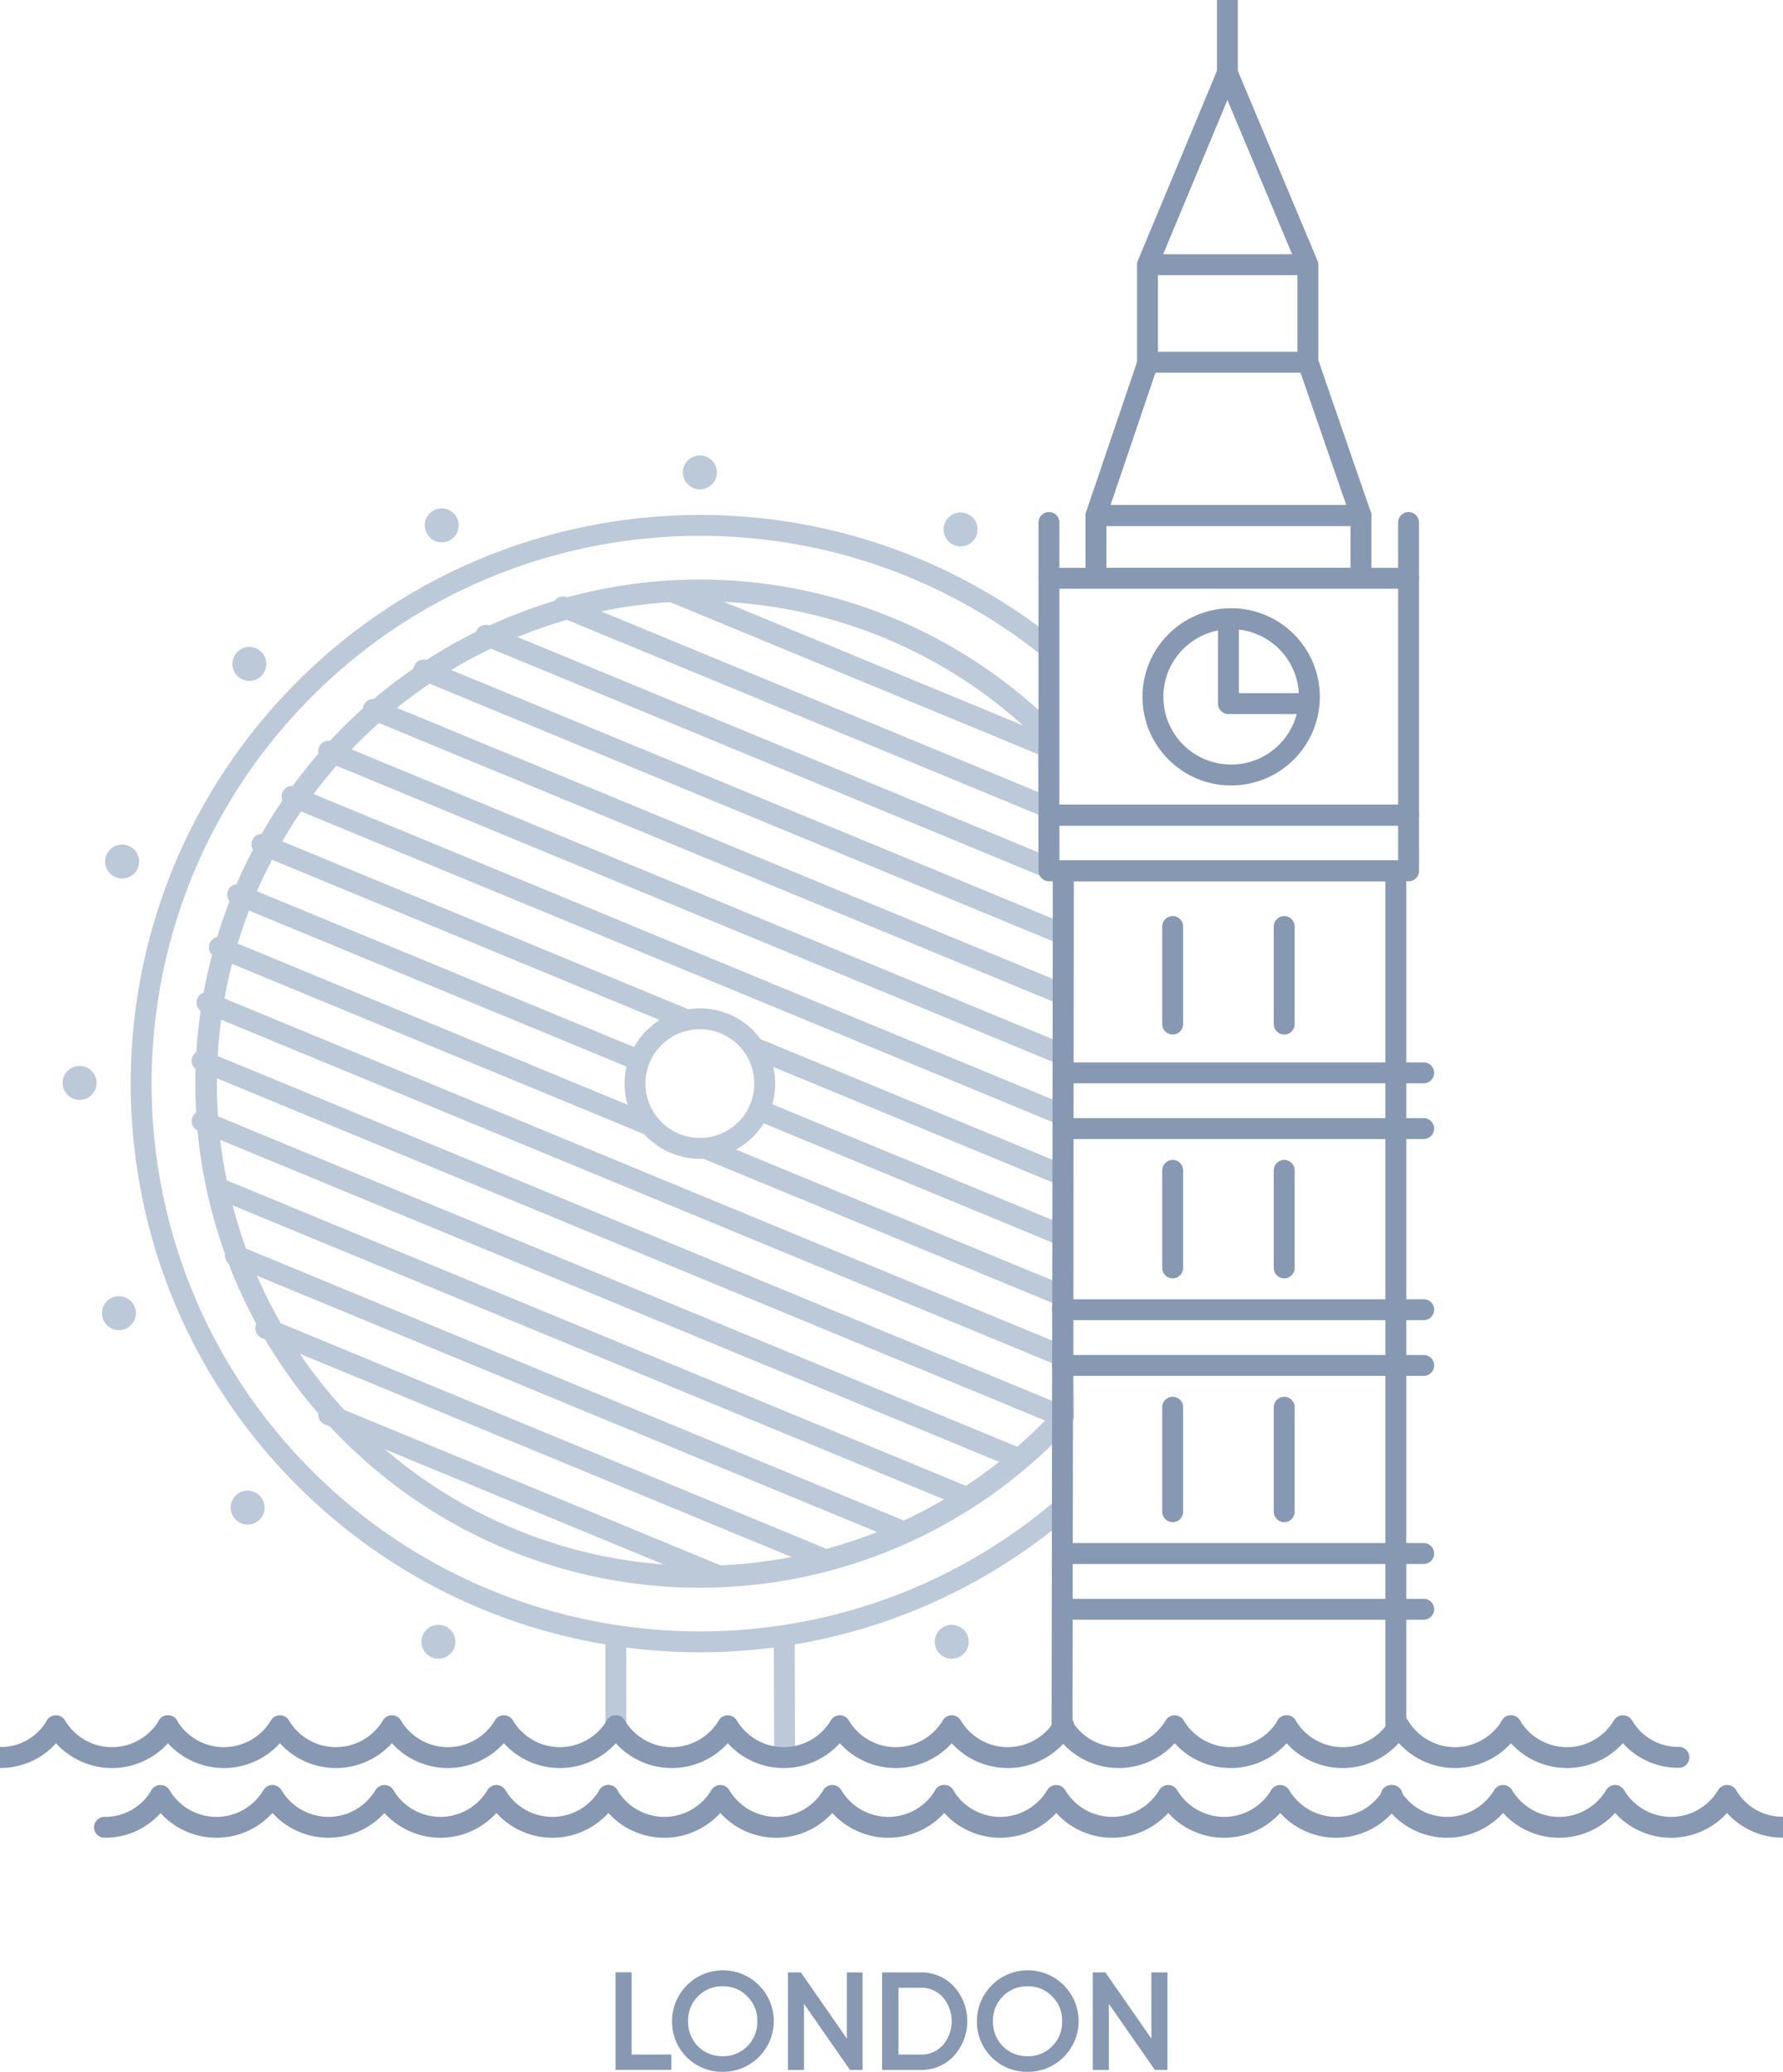 <svg width="105" height="122" viewBox="0 0 105 122" xmlns="http://www.w3.org/2000/svg">
    <g fill="none" fill-rule="evenodd">
        <circle fill="#BCC9D8" fill-rule="nonzero" cx="4.689" cy="63.765" r="1"/>
        <circle fill="#BCC9D8" fill-rule="nonzero" cx="14.684" cy="39.094" r="1"/>
        <circle fill="#BCC9D8" fill-rule="nonzero" cx="7.194" cy="50.732" r="1"/>
        <circle fill="#BCC9D8" fill-rule="nonzero" cx="26.014" cy="30.935" r="1"/>
        <circle fill="#BCC9D8" fill-rule="nonzero" cx="56.569" cy="31.177" r="1"/>
        <circle fill="#BCC9D8" fill-rule="nonzero" cx="41.216" cy="27.817" r="1"/>
        <circle fill="#BCC9D8" fill-rule="nonzero" cx="14.582" cy="88.776" r="1"/>
        <circle fill="#BCC9D8" fill-rule="nonzero" cx="7.005" cy="77.327" r="1"/>
        <circle fill="#BCC9D8" fill-rule="nonzero" cx="25.817" cy="96.677" r="1"/>
        <circle fill="#BCC9D8" fill-rule="nonzero" cx="56.048" cy="96.677" r="1"/>
        <path d="M61.67 38.06c-13.584-10.767-33.2-9.156-44.841 3.682-11.64 12.84-11.31 32.5.755 44.94 12.066 12.441 31.726 13.393 44.94 2.176m.04-5.296a29.118 29.118 0 0 1-31.676 7.424A29.07 29.07 0 0 1 12.125 64.43 29.067 29.067 0 0 1 29.737 37.1a29.12 29.12 0 0 1 31.965 6.068M46.184 96.427l.025 6.961M36.268 96.427v5.308" stroke="#BCC9D8" stroke-width="1.23" stroke-linecap="round" stroke-linejoin="round"/>
        <g stroke="#BCC9D8" stroke-linecap="round" stroke-linejoin="round" stroke-width="1.23">
            <path d="m61.653 43.964-22.19-9.173M61.665 47.52 33.16 35.739M61.682 51.077l-33.069-13.67M62.458 54.949 24.954 39.45M62.413 58.48 21.985 41.774M62.413 62.034l-43.064-17.8M62.462 65.607l-45.265-18.71M40.46 60.065l-25.037-10.35M62.458 69.155l-17.937-7.412M37.253 62.288l-23.259-9.611M62.523 72.732l-17.82-7.363M38.304 66.275l-25.39-10.493M62.207 76.154l-20.54-8.488M62.404 79.788 12.187 59.035M62.1 83.214 11.9 62.469M59.731 85.786l-47.83-19.77M56.705 88.087 12.775 69.93M52.89 90.064 13.86 73.93M48.32 91.726 15.65 78.22M42.32 92.796l-22.963-9.488"/>
        </g>
        <path d="M61.743 43.29a29.066 29.066 0 0 0-31.91-6.184 29.014 29.014 0 0 0-17.669 27.258A29.016 29.016 0 0 0 30.871 90.92a29.065 29.065 0 0 0 31.649-7.408.53.53 0 0 0 .119-.131c0-.526-.025-1.707-.025-1.707V51.274l-.846-.025-.025-7.958z" stroke="#BCC9D8" stroke-width="1.23" stroke-linecap="round" stroke-linejoin="round"/>
        <ellipse stroke="#BCC9D8" stroke-width="1.23" stroke-linecap="round" stroke-linejoin="round" cx="41.216" cy="63.806" rx="3.819" ry="3.815"/>
        <path stroke="#8698B2" stroke-width="1.23" stroke-linecap="round" stroke-linejoin="round" d="m62.544 101.62.074-50.342h19.58v50.457M61.772 34.052H82.95V48H61.772zM64.54 30.356h15.604v3.692H64.54z"/>
        <path stroke="#8698B2" stroke-width="1.23" stroke-linecap="round" stroke-linejoin="round" d="M82.953 51.278h-21.18v-3.282h21.176zM67.575 15.588h9.445v5.743h-9.445zM80.144 30.356H64.54l3.063-9.025h9.424zM72.28 4.295l-4.705 11.29 9.444.003zM72.28 0v4.512M69.057 54.559v5.744M75.627 54.559v5.744M69.057 68.917v5.743M75.627 68.917v5.743M69.057 82.865v6.153M75.627 82.865v6.153M61.772 30.767v3.281M82.949 30.767v3.281"/>
        <ellipse stroke="#8698B2" stroke-width="1.23" stroke-linecap="round" stroke-linejoin="round" cx="72.502" cy="41.034" rx="4.607" ry="4.603"/>
        <path stroke="#8698B2" stroke-width="1.23" stroke-linecap="round" stroke-linejoin="round" d="M72.342 36.92v4.512h4.517M62.647 63.174H83.84M62.897 66.456H83.84M62.565 77.122H83.84M62.565 80.403H83.84M62.897 91.479H83.84M62.897 94.761H83.84M3.297 101.62a3.836 3.836 0 0 0 6.595 0"/>
        <path d="M9.888 101.62a3.836 3.836 0 0 0 6.595 0M16.483 101.62a3.836 3.836 0 0 0 6.595 0M23.078 101.62a3.836 3.836 0 0 0 6.595 0M29.673 101.62a3.836 3.836 0 0 0 6.595 0" stroke="#8698B2" stroke-width="1.23" stroke-linecap="round" stroke-linejoin="round"/>
        <path d="M36.263 101.62a3.836 3.836 0 0 0 6.595 0M0 103.49a3.75 3.75 0 0 0 3.285-1.858M42.858 101.62a3.836 3.836 0 0 0 6.595 0M49.453 101.62a3.836 3.836 0 0 0 6.595 0M56.048 101.62a3.836 3.836 0 0 0 6.595 0" stroke="#8698B2" stroke-width="1.23" stroke-linecap="round" stroke-linejoin="round"/>
        <path d="M62.581 101.62a3.836 3.836 0 0 0 6.595 0M69.176 101.62a3.836 3.836 0 0 0 6.595 0" stroke="#8698B2" stroke-width="1.23" stroke-linecap="round" stroke-linejoin="round"/>
        <path d="M75.767 101.62a3.836 3.836 0 0 0 6.595 0M82.386 101.62a3.836 3.836 0 0 0 6.595 0" stroke="#8698B2" stroke-width="1.23" stroke-linecap="round" stroke-linejoin="round"/>
        <path d="M88.977 101.62a3.836 3.836 0 0 0 6.595 0M98.87 103.482a3.75 3.75 0 0 1-3.286-1.858M9.449 105.726a3.836 3.836 0 0 0 6.595 0M16.044 105.726a3.836 3.836 0 0 0 6.594 0M22.638 105.726a3.836 3.836 0 0 0 6.595 0M29.233 105.726a3.836 3.836 0 0 0 6.595 0" stroke="#8698B2" stroke-width="1.23" stroke-linecap="round" stroke-linejoin="round"/>
        <path d="M35.824 105.726a3.836 3.836 0 0 0 6.595 0M42.419 105.726a3.836 3.836 0 0 0 6.595 0M49.014 105.726a3.836 3.836 0 0 0 6.595 0" stroke="#8698B2" stroke-width="1.23" stroke-linecap="round" stroke-linejoin="round"/>
        <path d="M55.604 105.726a3.836 3.836 0 0 0 6.595 0M6.155 107.601a3.75 3.75 0 0 0 3.286-1.858M62.2 105.726a3.836 3.836 0 0 0 6.594 0M68.794 105.726a3.836 3.836 0 0 0 6.595 0M75.389 105.726a3.836 3.836 0 0 0 6.595 0" stroke="#8698B2" stroke-width="1.23" stroke-linecap="round" stroke-linejoin="round"/>
        <path d="M81.922 105.726a3.836 3.836 0 0 0 6.595 0M88.517 105.726a3.836 3.836 0 0 0 6.595 0M95.112 105.726a3.836 3.836 0 0 0 6.595 0M105 107.593a3.75 3.75 0 0 1-3.285-1.859" stroke="#8698B2" stroke-width="1.23" stroke-linecap="round" stroke-linejoin="round"/>
        <path fill="#8698B2" fill-rule="nonzero" d="M37.196 120.982h2.34v.903h-3.285v-5.743h.945zM42.558 122a2.946 2.946 0 0 1-2.98-2.978 2.996 2.996 0 0 1 5.11-2.127 2.988 2.988 0 0 1-2.13 5.105zm0-.92a1.968 1.968 0 0 0 1.446-.582 2 2 0 0 0 .591-1.476 1.968 1.968 0 0 0-.591-1.469 1.943 1.943 0 0 0-1.446-.59 1.976 1.976 0 0 0-1.453.59c-.388.389-.6.92-.583 1.469a2.05 2.05 0 0 0 .583 1.476c.385.383.91.594 1.453.583zM49.851 116.146h.945v5.743h-.74l-2.71-3.897v3.897h-.944v-5.743h.76l2.71 3.897v-3.897zM54.204 116.146a2.588 2.588 0 0 1 1.963.82 3.042 3.042 0 0 1 0 4.103 2.588 2.588 0 0 1-1.963.82h-2.258v-5.743h2.258zm0 4.84c.501.017.985-.187 1.322-.557.69-.815.69-2.008 0-2.823a1.713 1.713 0 0 0-1.322-.558h-1.293v3.934h1.314l-.02.005zM60.512 122a2.946 2.946 0 0 1-2.982-2.978 2.996 2.996 0 0 1 5.11-2.127A2.988 2.988 0 0 1 60.513 122zm0-.92a1.968 1.968 0 0 0 1.445-.582 2 2 0 0 0 .591-1.476 1.968 1.968 0 0 0-.591-1.469 1.943 1.943 0 0 0-1.445-.59 1.976 1.976 0 0 0-1.454.59c-.388.389-.6.92-.583 1.469a2.05 2.05 0 0 0 .583 1.476c.385.383.91.594 1.454.583zM67.804 116.146h.945v5.743h-.74l-2.71-3.897v3.897h-.944v-5.743h.74l2.71 3.897z"/>
    </g>
</svg>
